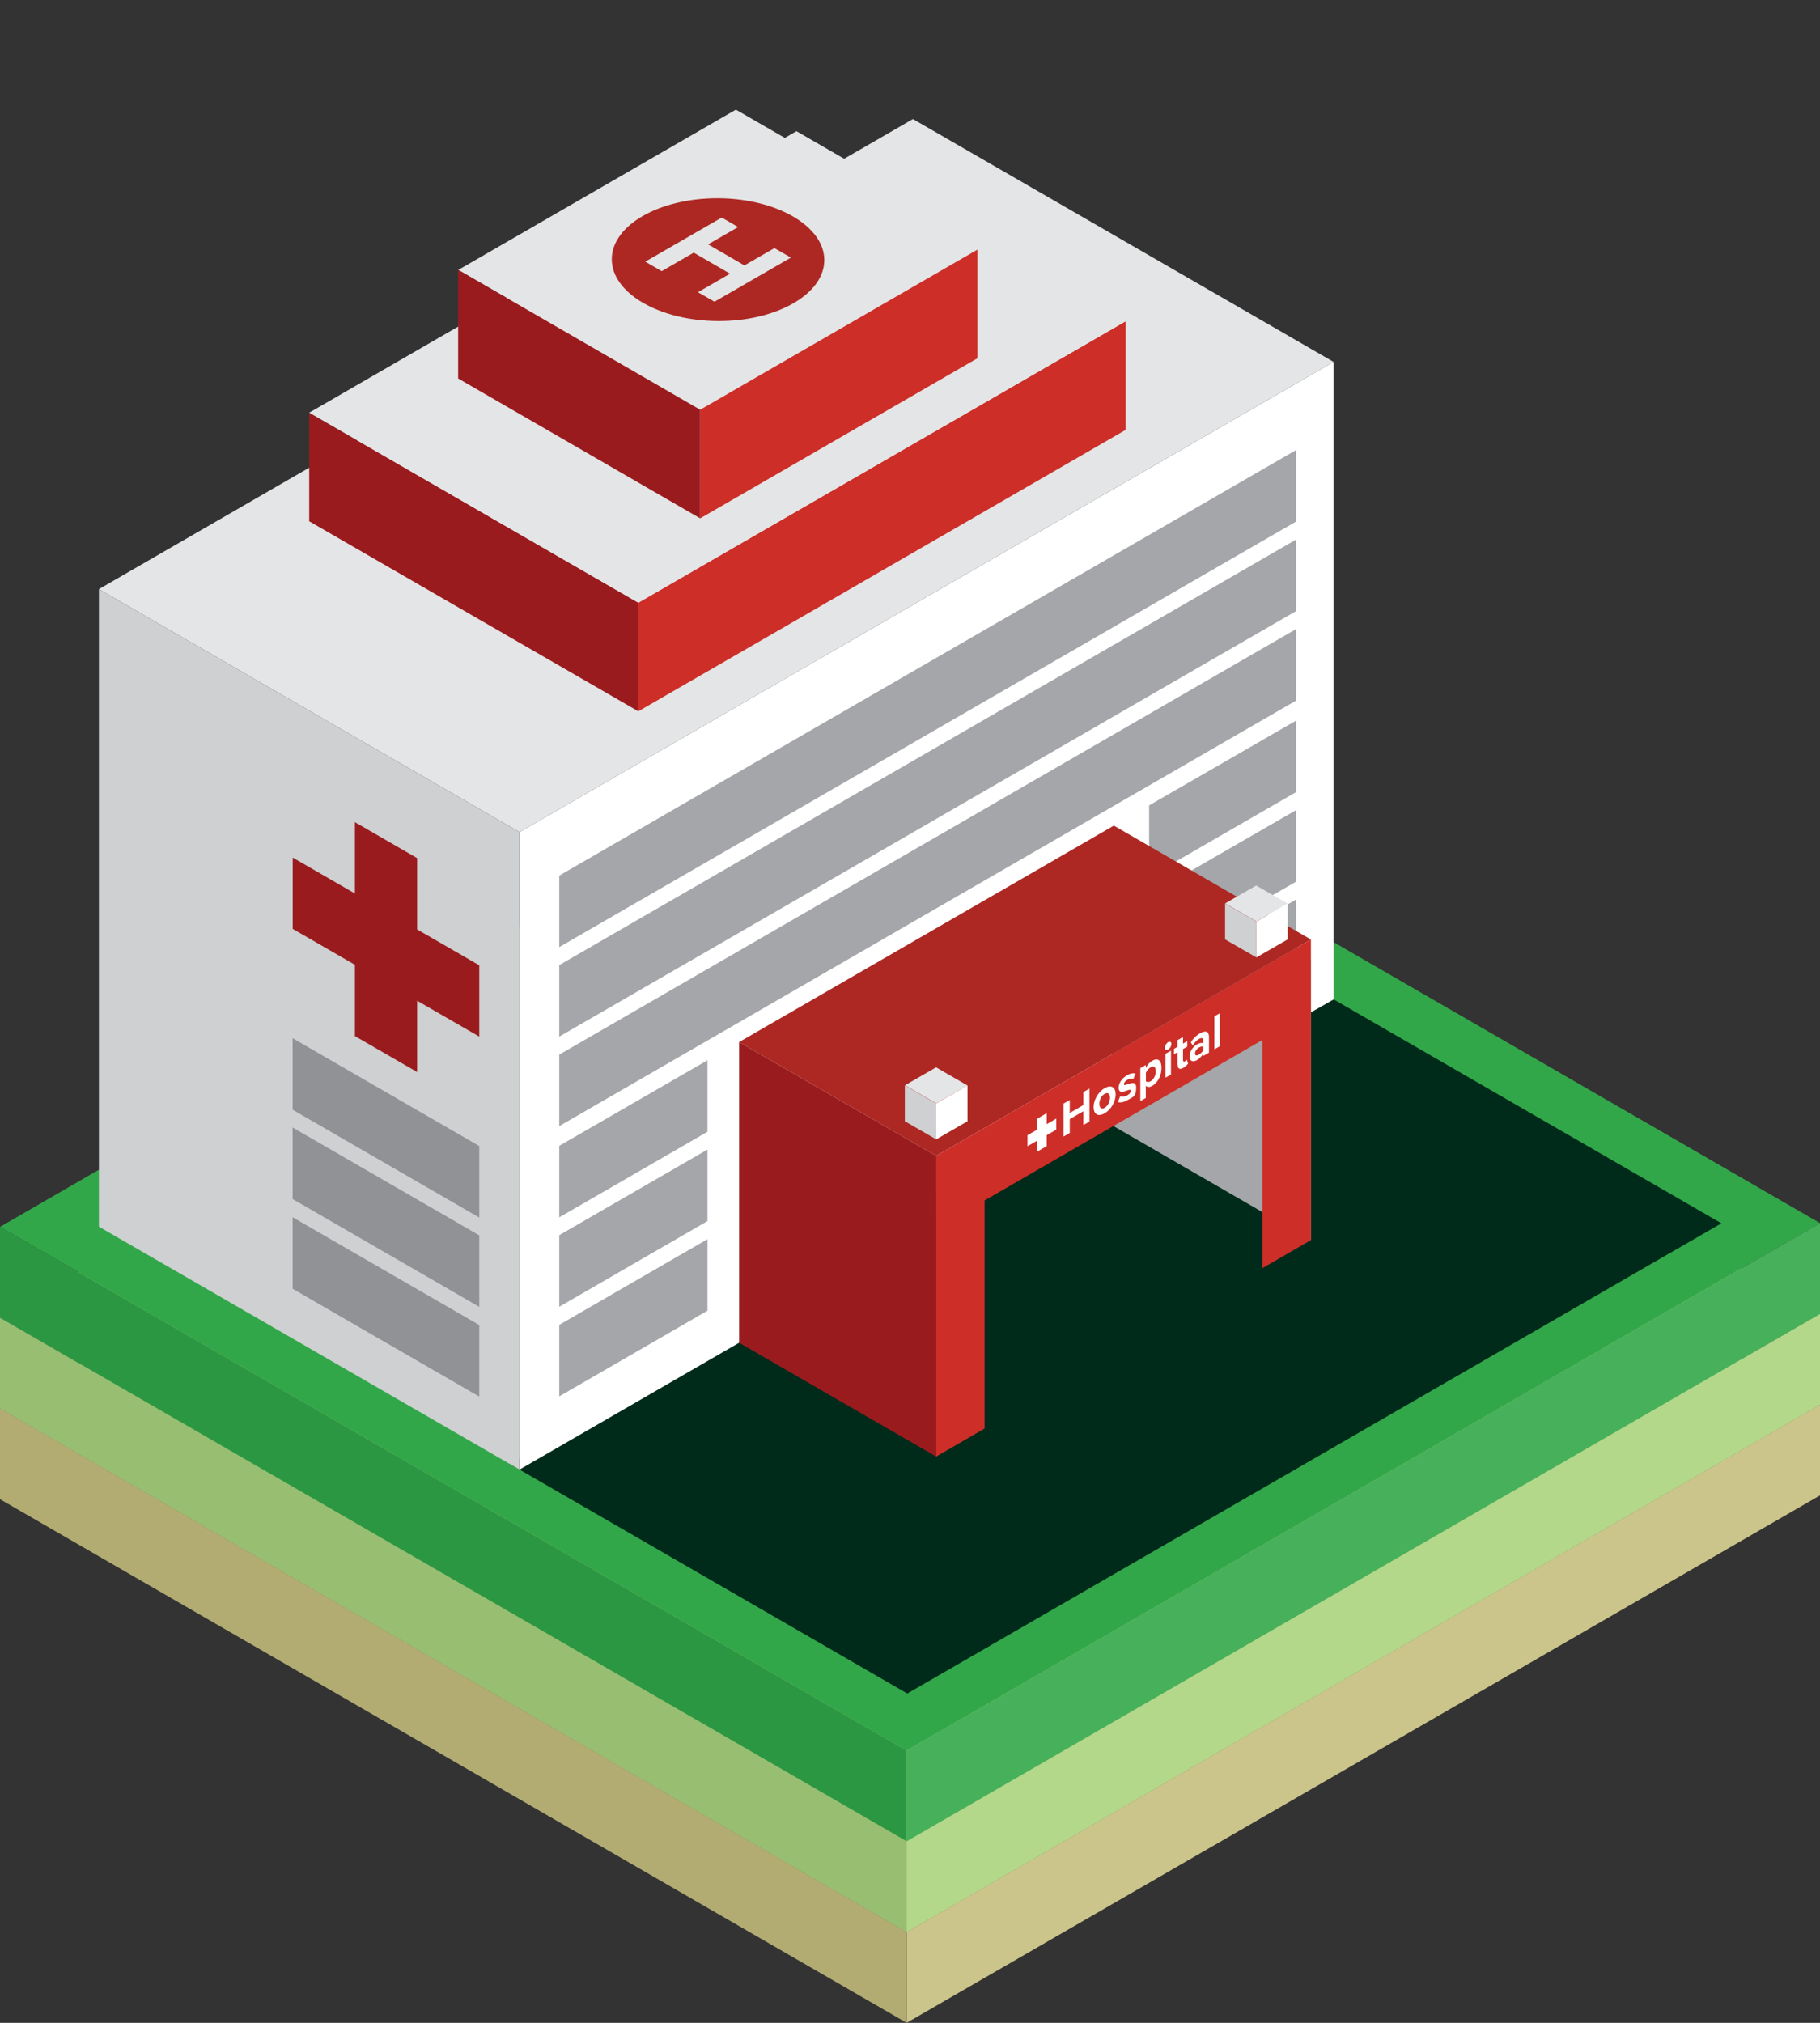 <?xml version="1.0" encoding="UTF-8"?><svg id="Layer_2" xmlns="http://www.w3.org/2000/svg" viewBox="0 0 180 200"><rect x="0" y="0" width="180" height="200" fill="#333333" stroke="none"/><defs><style>.cls-1{fill:none;}.cls-1,.cls-2,.cls-3,.cls-4,.cls-5,.cls-6,.cls-7,.cls-8,.cls-9,.cls-10,.cls-11,.cls-12,.cls-13,.cls-14,.cls-15,.cls-16,.cls-17,.cls-18,.cls-19{stroke-width:0px;}.cls-2{fill:#47b05b;}.cls-3{fill:#2c9743;}.cls-4{fill:#cd2e28;}.cls-5{fill:#ccc58b;}.cls-6{fill:#c7bf7e;}.cls-7{fill:#abd47d;}.cls-8{fill:#a4a6a9;}.cls-9{fill:#ad2823;}.cls-10{fill:#b2ac73;}.cls-11{fill:#ced0d1;}.cls-12{fill:#909295;}.cls-13{fill:#b3d88a;}.cls-14{fill:#32a749;}.cls-15{fill:#9a1b1e;}.cls-16{fill:#98be72;}.cls-17{fill:#fff;}.cls-18{fill:#e4e5e6;}.cls-19{fill:#002b1b;}</style></defs><g id="Layer_1-2"><polygon class="cls-6" points="90.33 87.1 0 139.25 89.67 191.03 180 138.88 90.33 87.1"/><polygon class="cls-5" points="89.67 200 180 147.85 180 138.88 89.67 191.03 89.67 200"/><polygon class="cls-10" points="89.67 200 89.67 191.03 0 139.25 0 148.23 89.67 200"/><polygon class="cls-7" points="90.33 78.13 0 130.28 89.67 182.05 180 129.9 90.33 78.13"/><polygon class="cls-13" points="89.67 191.03 180 138.88 180 129.9 89.67 182.05 89.67 191.03"/><polygon class="cls-16" points="89.67 191.03 89.67 182.05 0 130.28 0 139.25 89.67 191.03"/><polygon class="cls-14" points="90.33 69.15 0 121.3 89.67 173.08 180 120.93 90.33 69.15"/><polygon class="cls-2" points="89.67 182.05 180 129.9 180 120.93 89.67 173.08 89.67 182.05"/><polygon class="cls-3" points="89.67 182.05 89.67 173.08 0 121.3 0 130.28 89.67 182.05"/><polygon class="cls-19" points="130.86 98.21 50.34 144.7 89.73 167.44 170.25 120.95 130.86 98.21"/><polygon class="cls-17" points="131.89 35.78 51.38 82.27 51.38 145.3 76.06 131.05 84.28 122.44 116.16 104.03 124.86 102.82 131.89 98.82 131.89 35.78"/><polygon class="cls-18" points="131.89 35.78 51.38 82.27 9.78 58.25 90.29 11.77 131.89 35.78"/><polygon class="cls-15" points="63.13 70.33 30.58 51.54 30.58 40.8 63.13 59.59 63.13 70.33"/><polygon class="cls-4" points="111.32 31.77 63.13 59.59 63.13 70.33 111.32 42.51 111.32 31.77"/><polygon class="cls-18" points="96.71 24.65 69.25 40.51 45.32 26.69 72.78 10.84 96.71 24.65"/><polygon class="cls-18" points="111.32 31.77 63.13 59.59 30.58 40.8 78.77 12.97 111.32 31.77"/><polygon class="cls-15" points="69.25 51.25 45.31 37.42 45.31 26.68 69.25 40.51 69.25 51.25"/><polygon class="cls-4" points="96.67 24.68 69.25 40.51 69.25 51.25 96.67 35.42 96.67 24.68"/><ellipse class="cls-9" cx="71.02" cy="25.67" rx="6.07" ry="10.51" transform="translate(44.9 96.53) rotate(-89.64)"/><path class="cls-18" d="m69.03,28.89l3.17-1.83-3.59-2.08-3.17,1.83-1.62-.94,7.56-4.36,1.62.94-2.97,1.71,3.59,2.08,2.97-1.71,1.63.94-7.56,4.36-1.63-.94Z"/><polygon class="cls-8" points="128.18 44.5 55.31 86.57 55.31 93.64 128.18 51.57 128.18 44.5"/><polygon class="cls-8" points="128.18 53.35 55.31 95.42 55.31 102.49 128.18 60.42 128.18 53.35"/><polygon class="cls-8" points="128.18 71.25 113.65 79.63 113.65 86.7 128.18 78.32 128.18 71.25"/><polygon class="cls-8" points="128.18 80.1 113.65 88.48 113.65 95.55 128.18 87.17 128.18 80.1"/><polygon class="cls-8" points="128.18 62.2 55.31 104.27 55.31 111.34 128.18 69.27 128.18 62.2"/><polygon class="cls-8" points="128.18 88.94 113.65 97.33 113.65 104.4 128.18 96.02 128.18 88.94"/><polygon class="cls-8" points="129.65 122.61 110.16 111.36 110.16 83.62 129.65 94.87 129.65 122.61"/><polygon class="cls-9" points="129.65 92.89 92.59 114.28 73.1 103.03 110.16 81.63 129.65 92.89"/><polygon class="cls-4" points="92.59 114.28 92.59 144.01 97.38 141.24 97.38 118.69 124.86 102.82 124.86 125.38 129.65 122.61 129.65 92.89 92.59 114.28"/><polygon class="cls-15" points="92.59 144.01 73.1 132.76 73.1 103.03 92.59 114.28 92.59 144.01"/><polygon class="cls-11" points="92.59 112.65 89.49 110.86 89.49 107.31 92.59 109.1 92.59 112.65"/><polygon class="cls-17" points="127.35 92.88 124.26 94.66 124.26 91.12 127.35 89.33 127.35 92.88"/><path class="cls-17" d="m107.14,111.24v-1.37s-1.34.78-1.34.78v1.37l-.61.35v-3.26s.61-.35.61-.35v1.28s1.34-.78,1.34-.78v-1.28l.61-.35v3.26s-.61.35-.61.35Z"/><path class="cls-17" d="m108.16,109.46c0-.67.41-1.47,1.09-1.87.68-.39,1.09-.06,1.09.61s-.41,1.48-1.09,1.87c-.68.39-1.09.06-1.09-.61Zm1.62-.93c0-.37-.19-.57-.53-.38s-.52.62-.52.99.19.58.52.39.53-.62.53-1Z"/><path class="cls-17" d="m110.56,108.95l.23-.57c.15.08.46.06.71-.09.23-.14.35-.31.35-.45,0-.39-1.22.63-1.22-.3,0-.4.3-.92.84-1.23.35-.2.63-.23.83-.16l-.22.55c-.12-.08-.36-.07-.61.08-.2.11-.32.29-.32.42,0,.35,1.22-.65,1.22.31s-.32.94-.89,1.27c-.36.21-.7.27-.92.17Z"/><path class="cls-17" d="m113.32,107.36v1.2l-.54.31v-3.26s.54-.31.54-.31v.3c.16-.32.38-.58.64-.72.53-.31.91-.08.91.71,0,.79-.38,1.46-.91,1.77-.24.14-.47.15-.64,0Zm.99-1.45c0-.41-.21-.56-.52-.38-.17.1-.38.33-.46.54v.84c.09.09.29.1.46,0,.31-.18.52-.58.52-.99Z"/><path class="cls-17" d="m115.21,103.59c0-.21.15-.45.32-.55s.32-.03.32.18c0,.21-.15.46-.32.56s-.32.02-.32-.18Zm.06,2.96v-2.36l.54-.31v2.36s-.54.31-.54.31Z"/><path class="cls-17" d="m116.45,105.27v-1.23s-.34.2-.34.2v-.54l.34-.2v-.65l.55-.32v.65s.42-.24.42-.24v.54l-.42.24v1.07c0,.15.07.22.19.15.08-.05.16-.13.19-.18l.12.4c-.08.13-.23.28-.45.41-.38.22-.58.11-.58-.31Z"/><path class="cls-17" d="m119.02,104.38v-.24c-.14.27-.38.52-.65.68-.33.19-.72.16-.72-.37,0-.55.39-.99.72-1.18.27-.16.52-.2.65-.09v-.32c0-.24-.18-.29-.45-.13-.22.13-.43.34-.6.63l-.2-.3c.25-.4.58-.7.9-.89.47-.27.9-.3.9.38v1.53l-.54.31Zm0-.57v-.29c-.09-.09-.26-.06-.44.05-.21.12-.39.35-.39.58s.17.25.39.12c.17-.1.35-.27.44-.46Z"/><path class="cls-17" d="m120.1,103.75v-3.26s.54-.31.54-.31v3.26s-.54.31-.54.31Z"/><polygon class="cls-17" points="103.52 113.32 102.57 113.87 102.57 110.61 103.52 110.06 103.52 113.32"/><polygon class="cls-17" points="104.47 110.6 104.47 111.69 101.62 113.33 101.62 112.24 104.47 110.6"/><polygon class="cls-17" points="95.69 110.86 92.59 112.65 92.59 109.1 95.69 107.31 95.69 110.86"/><polygon class="cls-18" points="92.6 109.09 89.51 107.3 92.58 105.53 95.68 107.32 92.6 109.09"/><polygon class="cls-11" points="124.26 94.66 121.16 92.88 121.16 89.33 124.26 91.12 124.26 94.66"/><polygon class="cls-18" points="124.27 91.11 121.17 89.32 124.24 87.55 127.34 89.33 124.27 91.11"/><polygon class="cls-11" points="51.38 145.3 9.78 121.28 9.78 58.25 51.38 82.27 51.38 145.3"/><polygon class="cls-15" points="41.25 91.89 41.25 84.84 35.1 81.29 35.1 88.34 28.95 84.79 28.95 91.84 35.1 95.39 35.1 102.44 41.25 105.99 41.25 98.94 47.4 102.49 47.4 95.44 41.25 91.89"/><polygon class="cls-8" points="69.97 104.83 55.31 113.29 55.31 120.36 69.97 111.9 69.97 104.83"/><polygon class="cls-8" points="69.97 113.66 55.31 122.12 55.31 129.2 69.97 120.73 69.97 113.66"/><polygon class="cls-8" points="69.97 122.52 55.31 130.99 55.31 138.06 69.97 129.59 69.97 122.52"/><polygon class="cls-12" points="28.94 102.65 47.4 113.31 47.4 120.38 28.94 109.72 28.94 102.65"/><polygon class="cls-12" points="28.94 111.48 47.4 122.14 47.4 129.21 28.94 118.55 28.94 111.48"/><polygon class="cls-12" points="28.94 120.35 47.4 131.01 47.4 138.08 28.94 127.42 28.94 120.35"/><rect class="cls-1" x="0" width="180" height="200"/></g></svg>